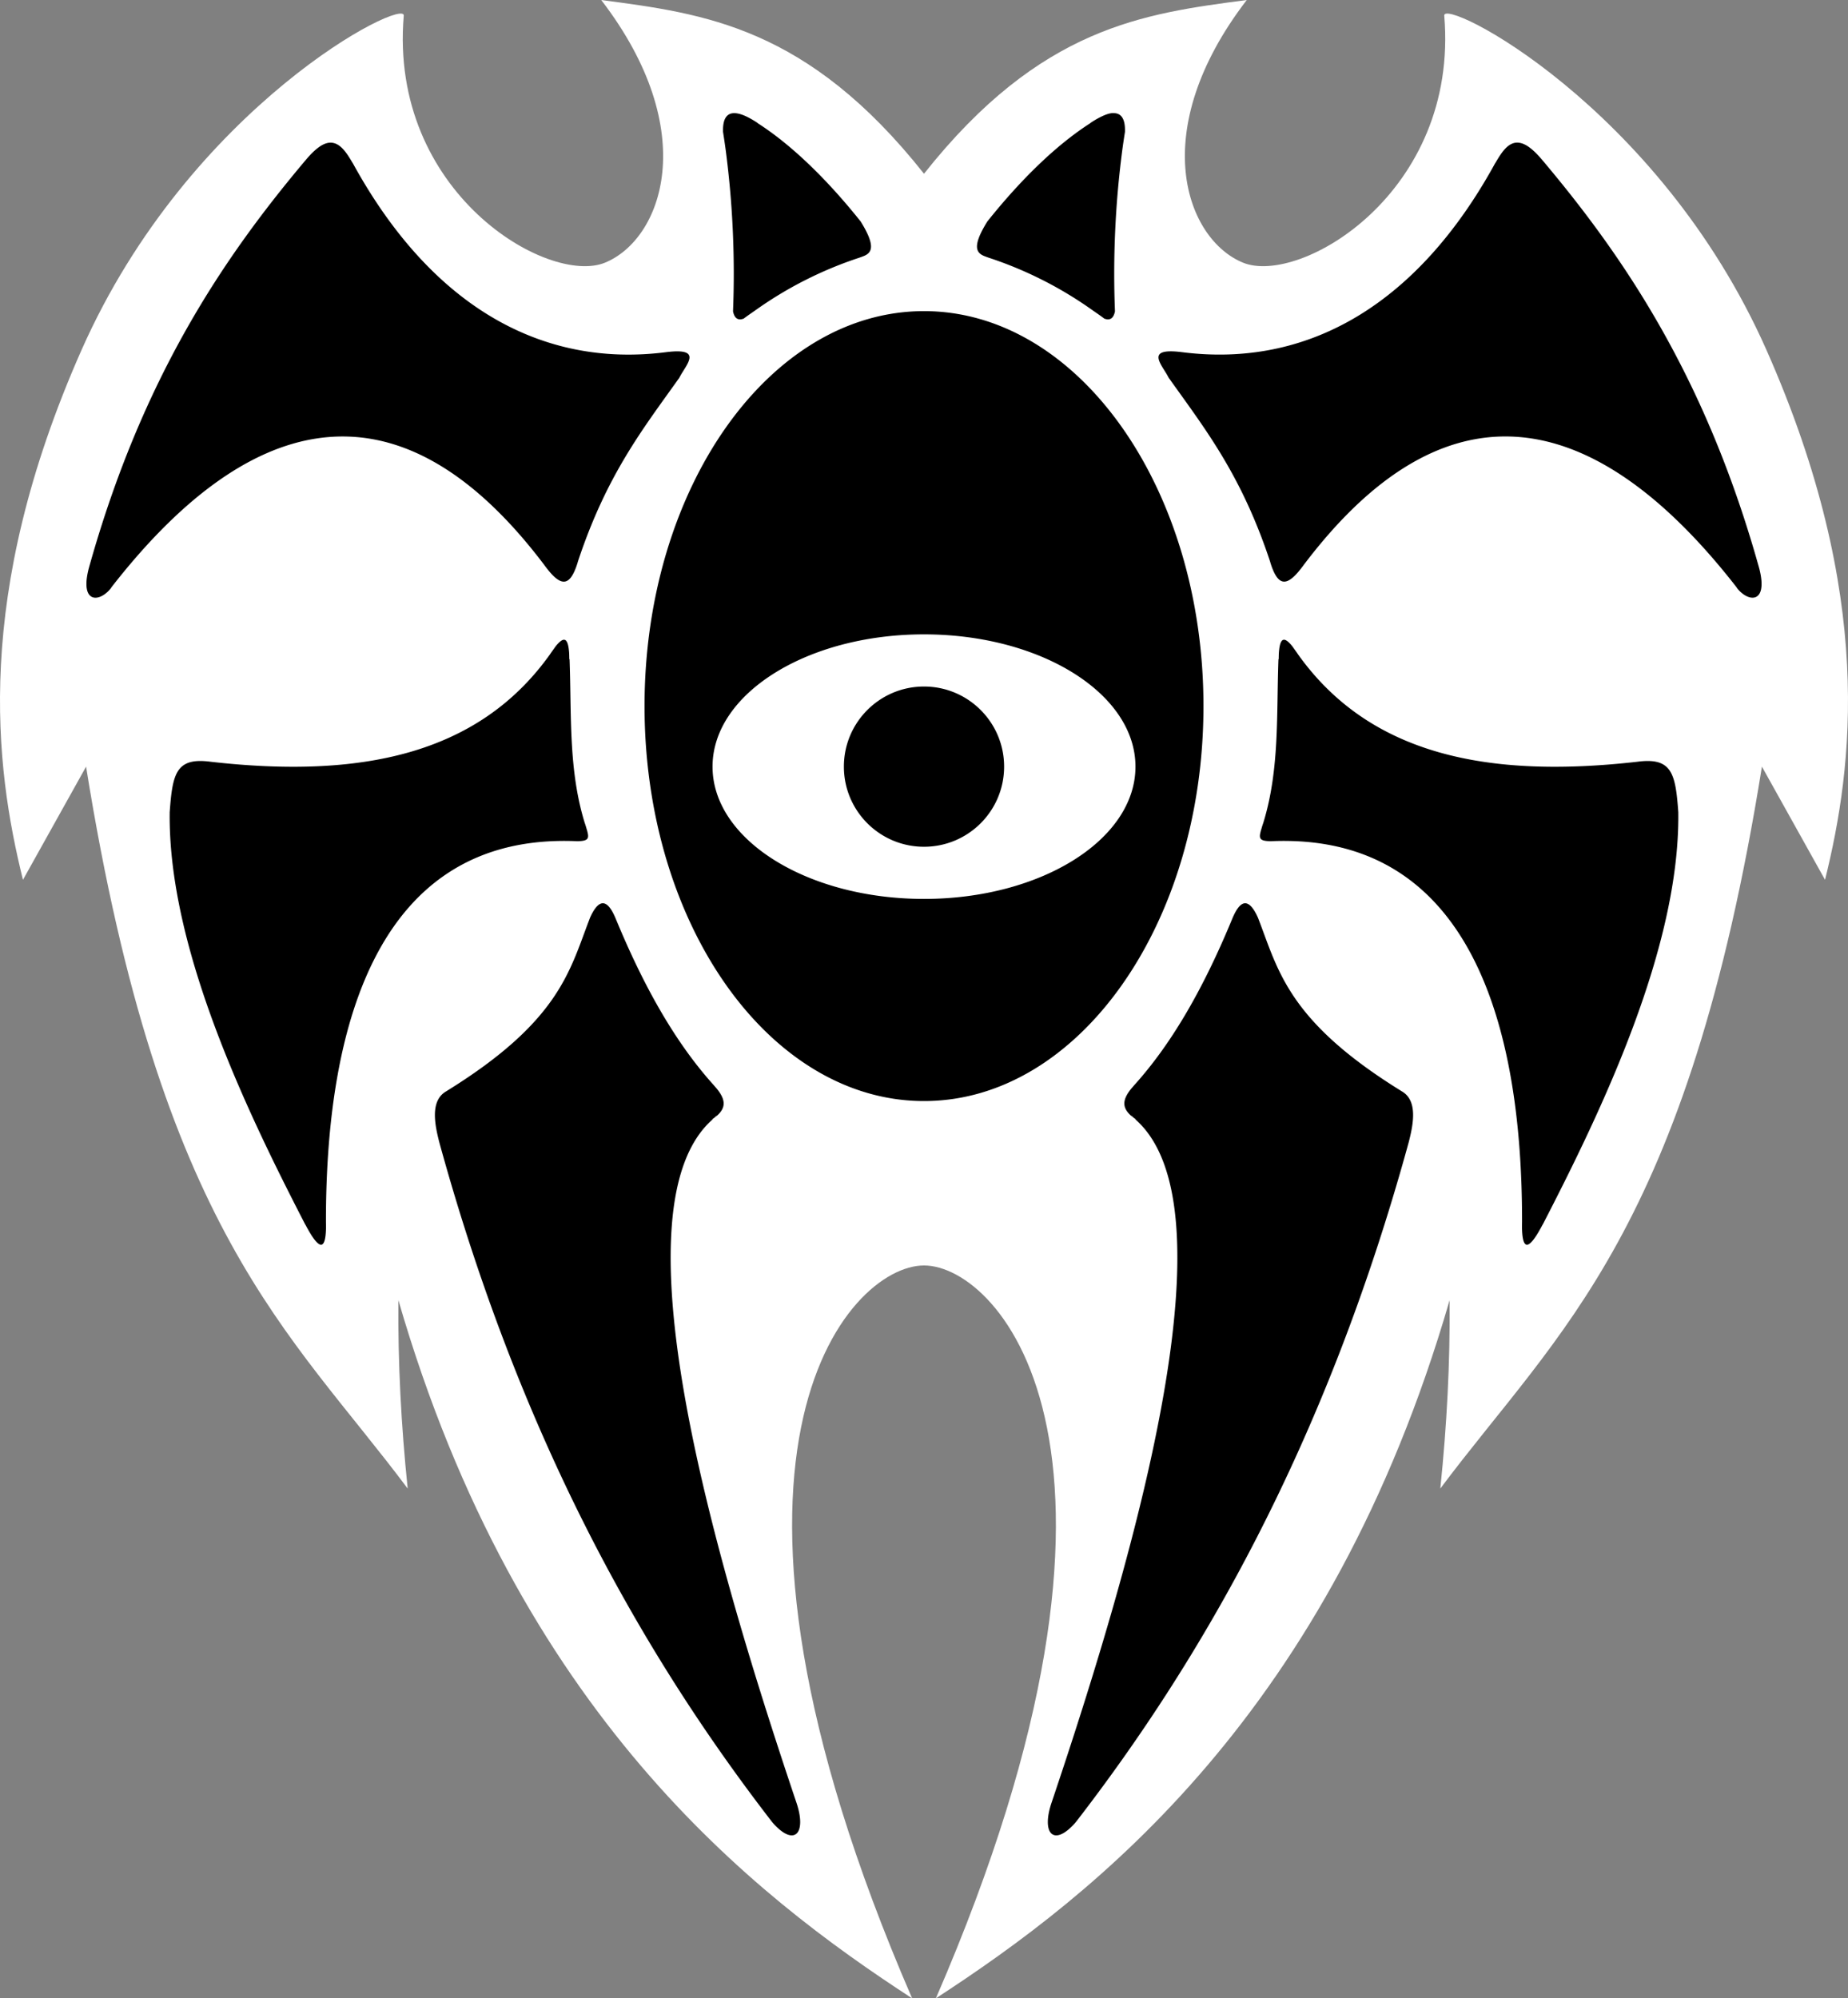 <svg xmlns="http://www.w3.org/2000/svg" width="247.975" height="268.156"><rect width="100%" height="100%" fill="#808080" stroke="none"/><path d="M80.675 0c13.579 17.684 8.123 32.14.5 35.25s-28.983-9.387-27-33.125C54.585-.511 25.5 14.059 10.925 47-3.648 79.941-.682 102.86 3.081 118.063l8.47-15.188c10.016 62.5 27.3 75.687 43.155 96.875-.872-8.426-1.32-16.855-1.25-25.281 16.09 55.491 47.662 79.838 68.938 93.687-31.654-73.058-8.64-98.343 1.594-98.343s33.247 25.285 1.593 98.343c21.276-13.85 52.848-38.196 68.938-93.687.07 8.426-.378 16.855-1.25 25.281 15.854-21.188 33.14-34.374 43.156-96.875l8.469 15.188c3.763-15.203 6.73-38.122-7.844-71.063C222.477 14.059 193.39-.511 193.8 2.125c1.983 23.738-19.377 36.235-27 33.125s-13.079-17.566.5-35.25c-13.826 1.828-27.646 3.548-43.312 23.313C108.322 3.547 94.502 1.828 80.675 0" style="fill:#fff;fill-opacity:1;stroke:none"/><path d="M98.394 15.188c-.917.063-1.408.838-1.375 2.406v.093c.131.842.26 1.688.375 2.563a127.7 127.7 0 0 1 .969 21.531c.188.937.675 1.27 1.437.969.041-.016.082-.074.125-.094.484-.366.999-.707 1.5-1.062a52 52 0 0 1 13.75-6.969c.179-.055.36-.126.531-.187 1.188-.427 1.983-1.176-.218-4.72-4.61-5.775-9.363-10.335-13.813-13.187-.024-.015-.039-.047-.062-.062a13 13 0 0 0-1.22-.719c-.795-.406-1.464-.6-2-.562m50.75 0c-.451.057-.965.258-1.563.562-.375.191-.792.437-1.218.719-.024.015-.04.047-.063.062-4.45 2.852-9.202 7.412-13.812 13.188-2.201 3.543-1.406 4.292-.22 4.718.173.062.354.133.532.188a52 52 0 0 1 13.75 6.969c.502.355 1.017.696 1.5 1.062.043.02.084.078.125.094.762.302 1.25-.032 1.438-.969a127.7 127.7 0 0 1 .968-21.531c.115-.875.244-1.721.375-2.563v-.093c.033-1.568-.458-2.343-1.375-2.407a2.3 2.3 0 0 0-.437 0m-105 3.968c-.828.098-1.8.765-3.063 2.25C30.16 34.354 19.106 50.496 11.925 76.22c-.036.135-.064.247-.094.375-1.026 4.433 1.574 4.261 3.094 2.281v-.031c17.64-22.674 37.81-29.833 58.063-3.094 2.16 2.977 3.44 3.25 4.53-.281v-.031c3.87-11.722 8.744-17.867 13.595-24.688.005-.012.025-.02.03-.031.827-1.712 3.392-4.1-1.718-3.469-16.824 2.172-31.633-6.265-42.094-25.375-.007-.013-.023-.018-.03-.031-.873-1.501-1.788-2.85-3.157-2.688zm159.187 0c-1.104.17-1.893 1.374-2.656 2.688-.007.012-.024.018-.031.03-10.46 19.11-25.27 27.548-42.094 25.376-5.11-.631-2.544 1.757-1.719 3.469.006.012.026.019.032.03 4.85 6.822 9.724 12.967 13.593 24.688v.032c1.091 3.531 2.371 3.258 4.532.28 20.251-26.738 40.423-19.58 58.062 3.095v.03c1.52 1.981 4.12 2.153 3.094-2.28-.03-.128-.058-.24-.094-.375-7.18-25.722-18.233-41.865-29.156-54.813-1.263-1.485-2.234-2.152-3.063-2.25a1.9 1.9 0 0 0-.5 0zM123.988 41.75c-20.711 0-37.5 23.729-37.5 53s16.789 53 37.5 53 37.5-23.729 37.5-53-16.79-53-37.5-53m0 43.375c15.67 0 28.375 7.947 28.375 17.75s-12.704 17.75-28.375 17.75-28.375-7.947-28.375-17.75 12.704-17.75 28.375-17.75m-48.313.719c-.276 0-.658.31-1.156.937-.17.26-.356.499-.531.75-.095.136-.185.273-.282.406-9.594 13.334-25.315 16.568-45.437 14.282-4.66-.617-5.12 1.576-5.5 6.781-.004.054.004.101 0 .156-.166 18.046 10.203 39.69 18.156 55.094.033.064.061.095.094.156 2.044 3.868 2.63 2.911 2.719.625.013-.332.004-.718 0-1.094-.026-27.975 7.8-50.838 31.562-51.093q.998-.01 2.031.031c.082 0 .239.002.313 0 1.263-.04 1.433-.352 1.156-1.344-.003-.009.003-.022 0-.031-.083-.238-.142-.48-.219-.719-.044-.128-.073-.232-.125-.375-2.202-7.14-1.753-14.56-2.03-21.969l-.032.032c-.008-.35-.007-.679-.031-.969-.085-1.016-.276-1.657-.688-1.656m96.625 0c-.412 0-.603.64-.687 1.656-.024.29-.024.619-.032.969l-.03-.031c-.278 7.408.17 14.829-2.032 21.968-.051.144-.08.247-.125.375-.077.24-.136.48-.219.719-.003.01.003.022 0 .031-.277.992-.107 1.304 1.157 1.344.074.002.23 0 .312 0q1.035-.042 2.031-.031c23.763.255 31.589 23.118 31.563 51.094-.004.375-.013.762 0 1.093.09 2.286.674 3.243 2.719-.625.032-.061.06-.092.093-.156 7.953-15.403 18.322-37.048 18.156-55.094-.004-.055.004-.102 0-.156-.38-5.205-.84-7.398-5.5-6.781-20.122 2.286-35.842-.948-45.437-14.281q-.142-.201-.281-.407c-.176-.251-.36-.49-.532-.75-.498-.627-.88-.937-1.156-.937m-48.312 6.281c-5.937 0-10.75 4.813-10.75 10.75s4.813 10.75 10.75 10.75 10.75-4.813 10.75-10.75-4.813-10.75-10.75-10.75m-43.22 29.094c-.514.087-1.065.72-1.624 2-.014.033-.017.06-.031.093-2.694 6.994-4.024 13.745-19.282 23.157-2.094 1.252-1.53 4.319-.875 6.843 11.306 41.167 28.178 69.829 44.532 91.032.093.11.19.243.28.343 2.87 3.176 4.493 1.304 3.095-2.812-11.913-35.368-24.4-80.066-11.25-91.656l-.032-.031c.137-.097.257-.186.375-.282.035-.027.06-.066.094-.093.055-.046.137-.08.188-.125 1.174-1.063 1.186-2.133-.157-3.72-.15-.161-.29-.334-.437-.5-5.233-5.837-9.402-13.446-12.969-22.062-.593-1.474-1.228-2.302-1.906-2.187m86.188 0c-.584.101-1.136.898-1.656 2.187-3.566 8.616-7.736 16.225-12.969 22.063-.148.165-.287.338-.437.5-1.343 1.586-1.33 2.656-.156 3.719.05.045.133.079.187.125.035.027.06.066.094.093.119.096.238.185.375.281l-.031.032c13.15 11.59.662 56.288-11.25 91.656-1.398 4.116.225 5.988 3.093 2.812.092-.1.188-.232.282-.343 16.353-21.203 33.226-49.865 44.53-91.032.656-2.524 1.22-5.591-.874-6.843-15.258-9.411-16.588-16.163-19.281-23.156-.015-.034-.017-.061-.032-.094-.559-1.28-1.11-1.913-1.625-2a.7.7 0 0 0-.25 0" style="fill:#000;fill-opacity:1;stroke:none"/></svg>